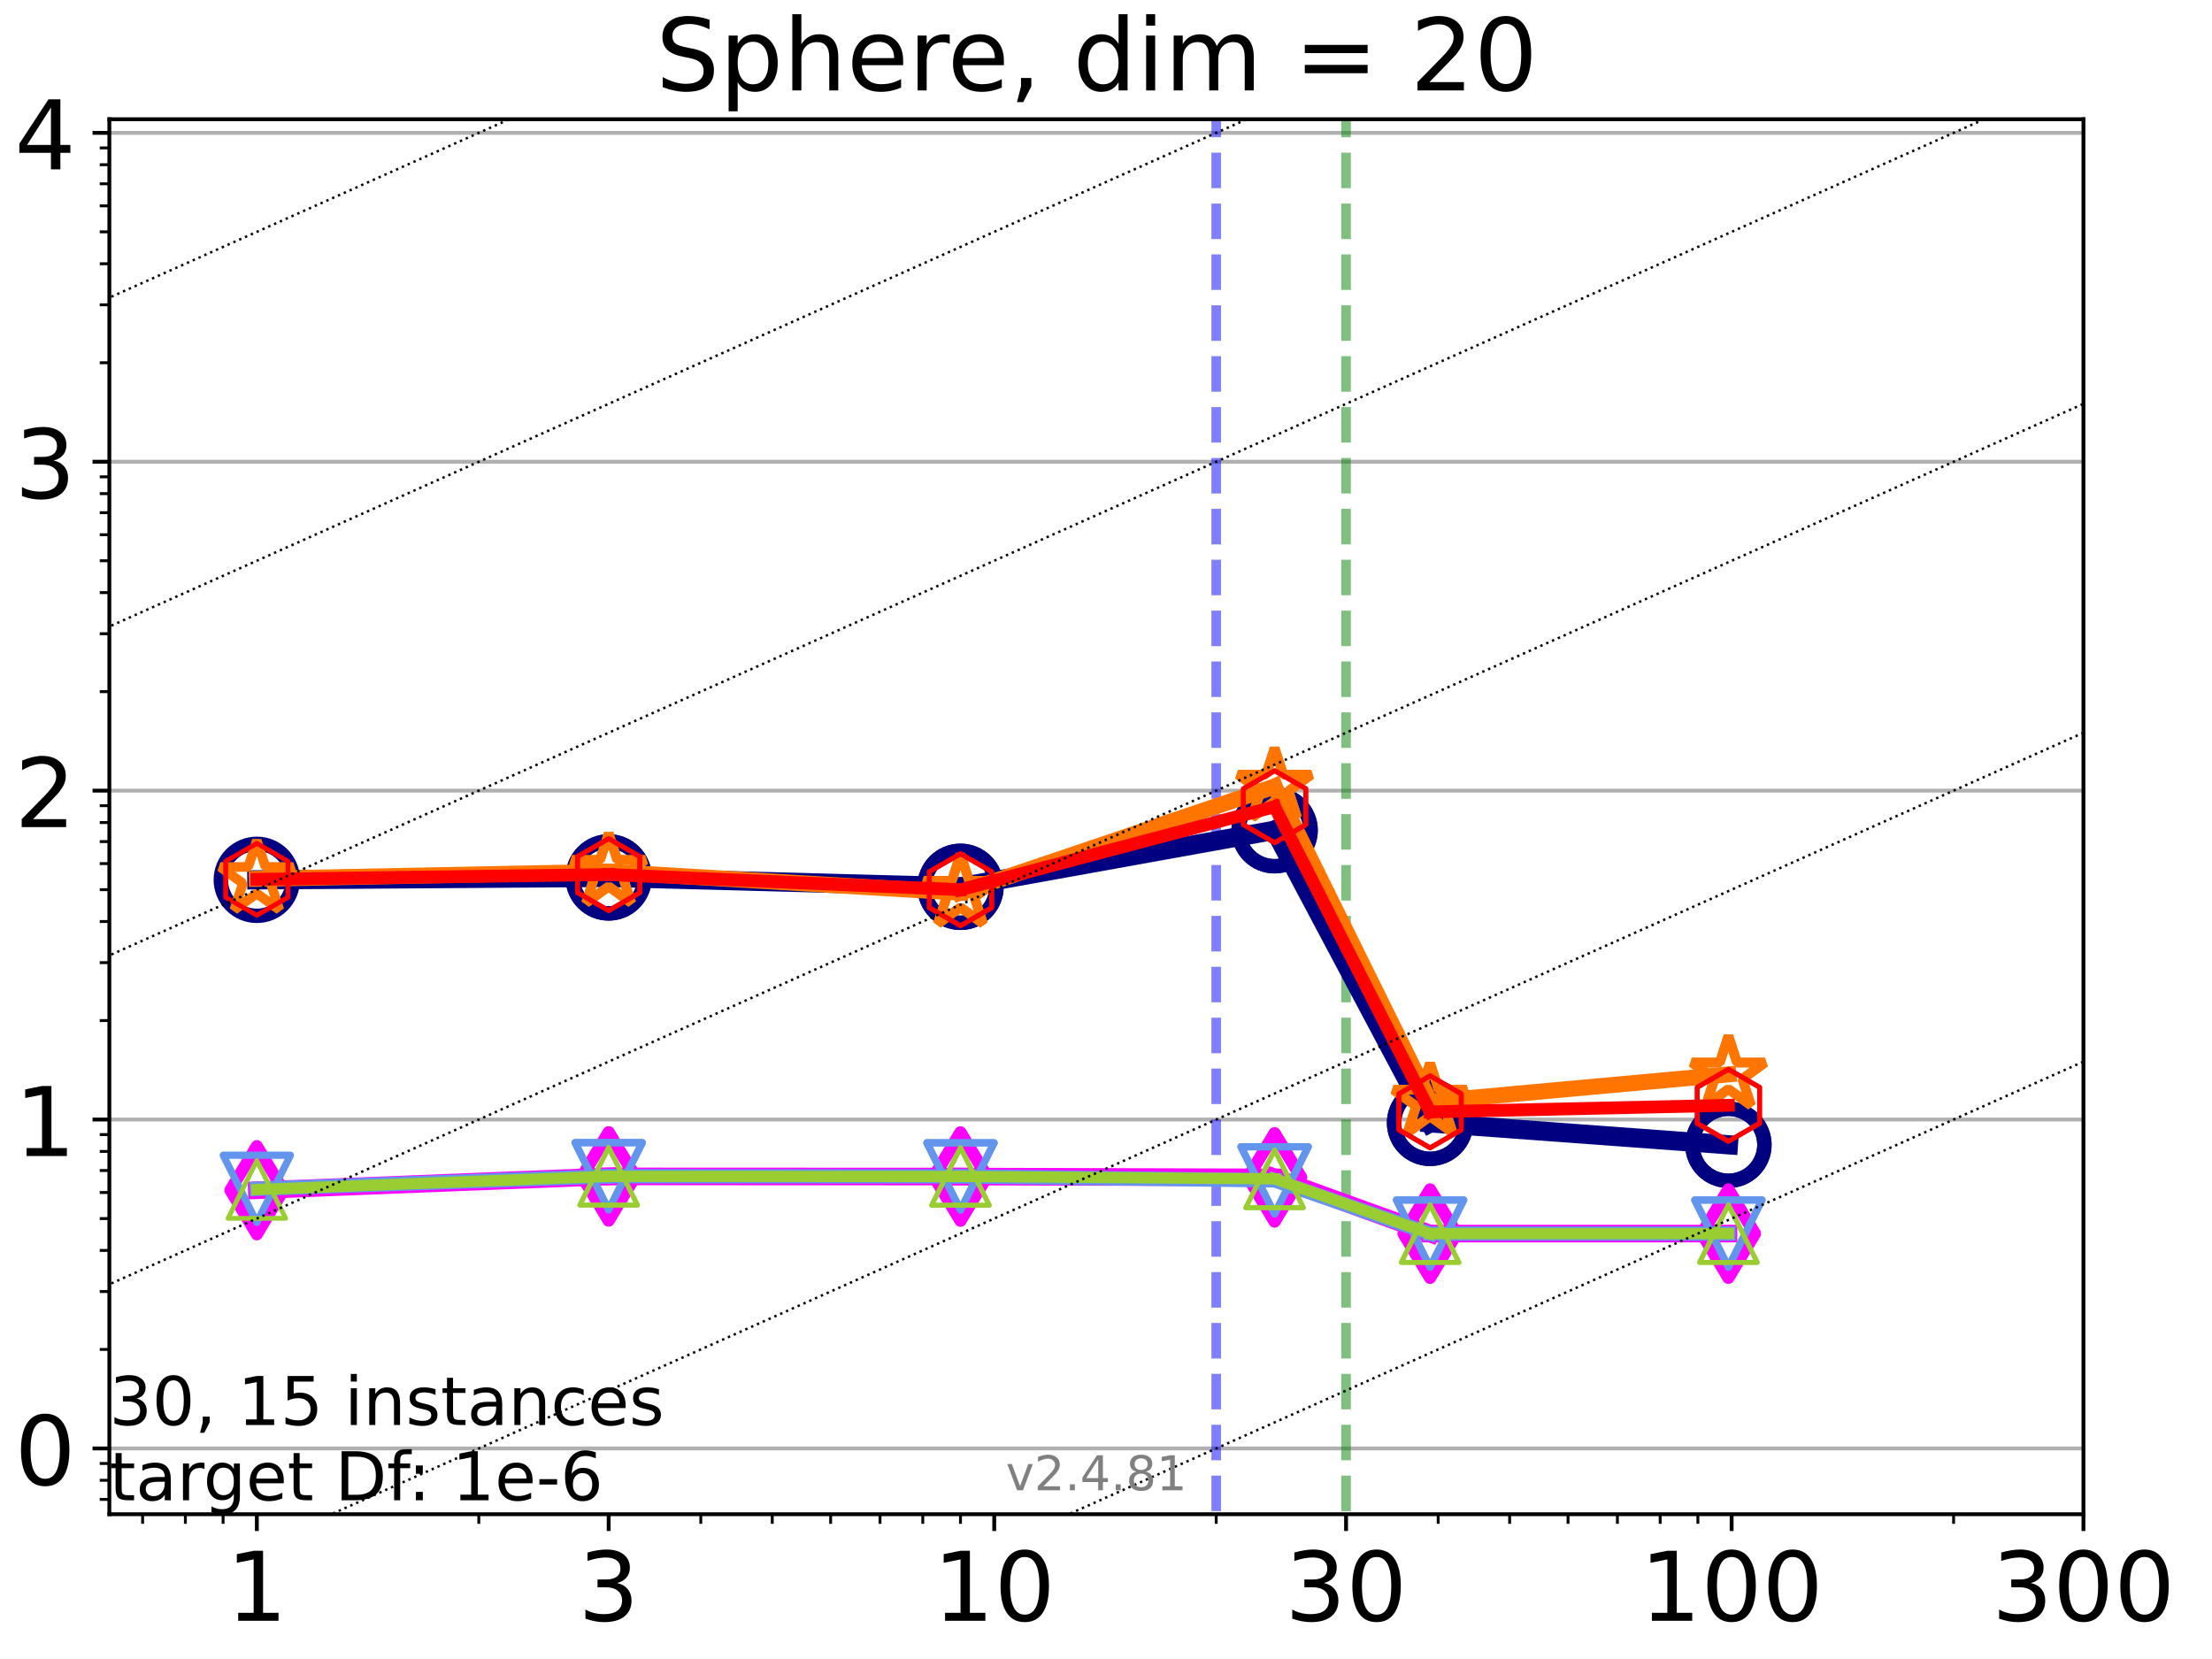 <?xml version="1.0" encoding="utf-8" standalone="no"?>
<!DOCTYPE svg PUBLIC "-//W3C//DTD SVG 1.1//EN"
  "http://www.w3.org/Graphics/SVG/1.1/DTD/svg11.dtd">
<!-- Created with matplotlib (https://matplotlib.org/) -->
<svg height="345.6pt" version="1.1" viewBox="0 0 460.8 345.6" width="460.8pt" xmlns="http://www.w3.org/2000/svg" xmlns:xlink="http://www.w3.org/1999/xlink">
 <defs>
  <style type="text/css">*{stroke-linecap:butt;stroke-linejoin:round;}</style>
 </defs>
 <g id="figure_1">
  <g id="patch_1">
   <path d="M 0 345.6 
L 460.8 345.6 
L 460.8 0 
L 0 0 
z
" style="fill:#ffffff;"/>
  </g>
  <g id="axes_1">
   <g id="patch_2">
    <path d="M 22.78 315.44 
L 434.022 315.44 
L 434.022 24.84 
L 22.78 24.84 
z
" style="fill:#ffffff;"/>
   </g>
   <g id="matplotlib.axis_1">
    <g id="xtick_1">
     <g id="line2d_1">
      <defs>
       <path d="M 0 0 
L 0 3.5 
" id="ma6d5dcdcf6" style="stroke:#000000;stroke-width:0.8;"/>
      </defs>
      <g>
       <use style="stroke:#000000;stroke-width:0.8;" x="53.503" xlink:href="#ma6d5dcdcf6" y="315.44"/>
      </g>
     </g>
     <g id="text_1">
      <!-- 1 -->
      <g transform="translate(47.14 337.637)scale(0.2 -0.2)">
       <defs>
        <path d="M 12.406 8.297 
L 28.516 8.297 
L 28.516 63.922 
L 10.984 60.406 
L 10.984 69.391 
L 28.422 72.906 
L 38.281 72.906 
L 38.281 8.297 
L 54.391 8.297 
L 54.391 0 
L 12.406 0 
z
" id="DejaVuSans-49"/>
       </defs>
       <use xlink:href="#DejaVuSans-49"/>
      </g>
     </g>
    </g>
    <g id="xtick_2">
     <g id="line2d_2">
      <g>
       <use style="stroke:#000000;stroke-width:0.8;" x="126.795" xlink:href="#ma6d5dcdcf6" y="315.44"/>
      </g>
     </g>
     <g id="text_2">
      <!-- 3 -->
      <g transform="translate(120.432 337.637)scale(0.2 -0.2)">
       <defs>
        <path d="M 40.578 39.312 
Q 47.656 37.797 51.625 33 
Q 55.609 28.219 55.609 21.188 
Q 55.609 10.406 48.188 4.484 
Q 40.766 -1.422 27.094 -1.422 
Q 22.516 -1.422 17.656 -0.516 
Q 12.797 0.391 7.625 2.203 
L 7.625 11.719 
Q 11.719 9.328 16.594 8.109 
Q 21.484 6.891 26.812 6.891 
Q 36.078 6.891 40.938 10.547 
Q 45.797 14.203 45.797 21.188 
Q 45.797 27.641 41.281 31.266 
Q 36.766 34.906 28.719 34.906 
L 20.219 34.906 
L 20.219 43.016 
L 29.109 43.016 
Q 36.375 43.016 40.234 45.922 
Q 44.094 48.828 44.094 54.297 
Q 44.094 59.906 40.109 62.906 
Q 36.141 65.922 28.719 65.922 
Q 24.656 65.922 20.016 65.031 
Q 15.375 64.156 9.812 62.312 
L 9.812 71.094 
Q 15.438 72.656 20.344 73.438 
Q 25.25 74.219 29.594 74.219 
Q 40.828 74.219 47.359 69.109 
Q 53.906 64.016 53.906 55.328 
Q 53.906 49.266 50.438 45.094 
Q 46.969 40.922 40.578 39.312 
z
" id="DejaVuSans-51"/>
       </defs>
       <use xlink:href="#DejaVuSans-51"/>
      </g>
     </g>
    </g>
    <g id="xtick_3">
     <g id="line2d_3">
      <g>
       <use style="stroke:#000000;stroke-width:0.8;" x="207.116" xlink:href="#ma6d5dcdcf6" y="315.44"/>
      </g>
     </g>
     <g id="text_3">
      <!-- 10 -->
      <g transform="translate(194.391 337.637)scale(0.2 -0.2)">
       <defs>
        <path d="M 31.781 66.406 
Q 24.172 66.406 20.328 58.906 
Q 16.5 51.422 16.5 36.375 
Q 16.5 21.391 20.328 13.891 
Q 24.172 6.391 31.781 6.391 
Q 39.453 6.391 43.281 13.891 
Q 47.125 21.391 47.125 36.375 
Q 47.125 51.422 43.281 58.906 
Q 39.453 66.406 31.781 66.406 
z
M 31.781 74.219 
Q 44.047 74.219 50.516 64.516 
Q 56.984 54.828 56.984 36.375 
Q 56.984 17.969 50.516 8.266 
Q 44.047 -1.422 31.781 -1.422 
Q 19.531 -1.422 13.062 8.266 
Q 6.594 17.969 6.594 36.375 
Q 6.594 54.828 13.062 64.516 
Q 19.531 74.219 31.781 74.219 
z
" id="DejaVuSans-48"/>
       </defs>
       <use xlink:href="#DejaVuSans-49"/>
       <use x="63.623" xlink:href="#DejaVuSans-48"/>
      </g>
     </g>
    </g>
    <g id="xtick_4">
     <g id="line2d_4">
      <g>
       <use style="stroke:#000000;stroke-width:0.8;" x="280.408" xlink:href="#ma6d5dcdcf6" y="315.44"/>
      </g>
     </g>
     <g id="text_4">
      <!-- 30 -->
      <g transform="translate(267.683 337.637)scale(0.2 -0.2)">
       <use xlink:href="#DejaVuSans-51"/>
       <use x="63.623" xlink:href="#DejaVuSans-48"/>
      </g>
     </g>
    </g>
    <g id="xtick_5">
     <g id="line2d_5">
      <g>
       <use style="stroke:#000000;stroke-width:0.8;" x="360.73" xlink:href="#ma6d5dcdcf6" y="315.44"/>
      </g>
     </g>
     <g id="text_5">
      <!-- 100 -->
      <g transform="translate(341.642 337.637)scale(0.2 -0.2)">
       <use xlink:href="#DejaVuSans-49"/>
       <use x="63.623" xlink:href="#DejaVuSans-48"/>
       <use x="127.246" xlink:href="#DejaVuSans-48"/>
      </g>
     </g>
    </g>
    <g id="xtick_6">
     <g id="line2d_6">
      <g>
       <use style="stroke:#000000;stroke-width:0.8;" x="434.022" xlink:href="#ma6d5dcdcf6" y="315.44"/>
      </g>
     </g>
     <g id="text_6">
      <!-- 300 -->
      <g transform="translate(414.935 337.637)scale(0.2 -0.2)">
       <use xlink:href="#DejaVuSans-51"/>
       <use x="63.623" xlink:href="#DejaVuSans-48"/>
       <use x="127.246" xlink:href="#DejaVuSans-48"/>
      </g>
     </g>
    </g>
    <g id="xtick_7">
     <g id="line2d_7">
      <defs>
       <path d="M 0 0 
L 0 2 
" id="md017be96ed" style="stroke:#000000;stroke-width:0.6;"/>
      </defs>
      <g>
       <use style="stroke:#000000;stroke-width:0.6;" x="29.708" xlink:href="#md017be96ed" y="315.44"/>
      </g>
     </g>
    </g>
    <g id="xtick_8">
     <g id="line2d_8">
      <g>
       <use style="stroke:#000000;stroke-width:0.6;" x="38.616" xlink:href="#md017be96ed" y="315.44"/>
      </g>
     </g>
    </g>
    <g id="xtick_9">
     <g id="line2d_9">
      <g>
       <use style="stroke:#000000;stroke-width:0.6;" x="46.474" xlink:href="#md017be96ed" y="315.44"/>
      </g>
     </g>
    </g>
    <g id="xtick_10">
     <g id="line2d_10">
      <g>
       <use style="stroke:#000000;stroke-width:0.6;" x="99.745" xlink:href="#md017be96ed" y="315.44"/>
      </g>
     </g>
    </g>
    <g id="xtick_11">
     <g id="line2d_11">
      <g>
       <use style="stroke:#000000;stroke-width:0.6;" x="145.987" xlink:href="#md017be96ed" y="315.44"/>
      </g>
     </g>
    </g>
    <g id="xtick_12">
     <g id="line2d_12">
      <g>
       <use style="stroke:#000000;stroke-width:0.6;" x="160.874" xlink:href="#md017be96ed" y="315.44"/>
      </g>
     </g>
    </g>
    <g id="xtick_13">
     <g id="line2d_13">
      <g>
       <use style="stroke:#000000;stroke-width:0.6;" x="173.037" xlink:href="#md017be96ed" y="315.44"/>
      </g>
     </g>
    </g>
    <g id="xtick_14">
     <g id="line2d_14">
      <g>
       <use style="stroke:#000000;stroke-width:0.6;" x="183.321" xlink:href="#md017be96ed" y="315.44"/>
      </g>
     </g>
    </g>
    <g id="xtick_15">
     <g id="line2d_15">
      <g>
       <use style="stroke:#000000;stroke-width:0.6;" x="192.23" xlink:href="#md017be96ed" y="315.44"/>
      </g>
     </g>
    </g>
    <g id="xtick_16">
     <g id="line2d_16">
      <g>
       <use style="stroke:#000000;stroke-width:0.6;" x="200.087" xlink:href="#md017be96ed" y="315.44"/>
      </g>
     </g>
    </g>
    <g id="xtick_17">
     <g id="line2d_17">
      <g>
       <use style="stroke:#000000;stroke-width:0.6;" x="253.358" xlink:href="#md017be96ed" y="315.44"/>
      </g>
     </g>
    </g>
    <g id="xtick_18">
     <g id="line2d_18">
      <g>
       <use style="stroke:#000000;stroke-width:0.6;" x="299.601" xlink:href="#md017be96ed" y="315.44"/>
      </g>
     </g>
    </g>
    <g id="xtick_19">
     <g id="line2d_19">
      <g>
       <use style="stroke:#000000;stroke-width:0.6;" x="314.487" xlink:href="#md017be96ed" y="315.44"/>
      </g>
     </g>
    </g>
    <g id="xtick_20">
     <g id="line2d_20">
      <g>
       <use style="stroke:#000000;stroke-width:0.6;" x="326.651" xlink:href="#md017be96ed" y="315.44"/>
      </g>
     </g>
    </g>
    <g id="xtick_21">
     <g id="line2d_21">
      <g>
       <use style="stroke:#000000;stroke-width:0.6;" x="336.935" xlink:href="#md017be96ed" y="315.44"/>
      </g>
     </g>
    </g>
    <g id="xtick_22">
     <g id="line2d_22">
      <g>
       <use style="stroke:#000000;stroke-width:0.6;" x="345.843" xlink:href="#md017be96ed" y="315.44"/>
      </g>
     </g>
    </g>
    <g id="xtick_23">
     <g id="line2d_23">
      <g>
       <use style="stroke:#000000;stroke-width:0.6;" x="353.701" xlink:href="#md017be96ed" y="315.44"/>
      </g>
     </g>
    </g>
    <g id="xtick_24">
     <g id="line2d_24">
      <g>
       <use style="stroke:#000000;stroke-width:0.6;" x="406.972" xlink:href="#md017be96ed" y="315.44"/>
      </g>
     </g>
    </g>
   </g>
   <g id="matplotlib.axis_2">
    <g id="ytick_1">
     <g id="line2d_25">
      <path clip-path="url(#pb816fc0ed2)" d="M 22.78 301.737 
L 434.022 301.737 
" style="fill:none;stroke:#b0b0b0;stroke-linecap:square;stroke-width:0.8;"/>
     </g>
     <g id="line2d_26">
      <defs>
       <path d="M 0 0 
L -3.5 0 
" id="m044fbb7157" style="stroke:#000000;stroke-width:0.8;"/>
      </defs>
      <g>
       <use style="stroke:#000000;stroke-width:0.8;" x="22.78" xlink:href="#m044fbb7157" y="301.737"/>
      </g>
     </g>
     <g id="text_7">
      <!-- 0 -->
      <g transform="translate(3.055 309.335)scale(0.2 -0.2)">
       <use xlink:href="#DejaVuSans-48"/>
      </g>
     </g>
    </g>
    <g id="ytick_2">
     <g id="line2d_27">
      <path clip-path="url(#pb816fc0ed2)" d="M 22.78 233.222 
L 434.022 233.222 
" style="fill:none;stroke:#b0b0b0;stroke-linecap:square;stroke-width:0.8;"/>
     </g>
     <g id="line2d_28">
      <g>
       <use style="stroke:#000000;stroke-width:0.8;" x="22.78" xlink:href="#m044fbb7157" y="233.222"/>
      </g>
     </g>
     <g id="text_8">
      <!-- 1 -->
      <g transform="translate(3.055 240.82)scale(0.2 -0.2)">
       <use xlink:href="#DejaVuSans-49"/>
      </g>
     </g>
    </g>
    <g id="ytick_3">
     <g id="line2d_29">
      <path clip-path="url(#pb816fc0ed2)" d="M 22.78 164.706 
L 434.022 164.706 
" style="fill:none;stroke:#b0b0b0;stroke-linecap:square;stroke-width:0.8;"/>
     </g>
     <g id="line2d_30">
      <g>
       <use style="stroke:#000000;stroke-width:0.8;" x="22.78" xlink:href="#m044fbb7157" y="164.706"/>
      </g>
     </g>
     <g id="text_9">
      <!-- 2 -->
      <g transform="translate(3.055 172.305)scale(0.2 -0.2)">
       <defs>
        <path d="M 19.188 8.297 
L 53.609 8.297 
L 53.609 0 
L 7.328 0 
L 7.328 8.297 
Q 12.938 14.109 22.625 23.891 
Q 32.328 33.688 34.812 36.531 
Q 39.547 41.844 41.422 45.531 
Q 43.312 49.219 43.312 52.781 
Q 43.312 58.594 39.234 62.25 
Q 35.156 65.922 28.609 65.922 
Q 23.969 65.922 18.812 64.312 
Q 13.672 62.703 7.812 59.422 
L 7.812 69.391 
Q 13.766 71.781 18.938 73 
Q 24.125 74.219 28.422 74.219 
Q 39.75 74.219 46.484 68.547 
Q 53.219 62.891 53.219 53.422 
Q 53.219 48.922 51.531 44.891 
Q 49.859 40.875 45.406 35.406 
Q 44.188 33.984 37.641 27.219 
Q 31.109 20.453 19.188 8.297 
z
" id="DejaVuSans-50"/>
       </defs>
       <use xlink:href="#DejaVuSans-50"/>
      </g>
     </g>
    </g>
    <g id="ytick_4">
     <g id="line2d_31">
      <path clip-path="url(#pb816fc0ed2)" d="M 22.78 96.191 
L 434.022 96.191 
" style="fill:none;stroke:#b0b0b0;stroke-linecap:square;stroke-width:0.8;"/>
     </g>
     <g id="line2d_32">
      <g>
       <use style="stroke:#000000;stroke-width:0.8;" x="22.78" xlink:href="#m044fbb7157" y="96.191"/>
      </g>
     </g>
     <g id="text_10">
      <!-- 3 -->
      <g transform="translate(3.055 103.79)scale(0.2 -0.2)">
       <use xlink:href="#DejaVuSans-51"/>
      </g>
     </g>
    </g>
    <g id="ytick_5">
     <g id="line2d_33">
      <path clip-path="url(#pb816fc0ed2)" d="M 22.78 27.676 
L 434.022 27.676 
" style="fill:none;stroke:#b0b0b0;stroke-linecap:square;stroke-width:0.8;"/>
     </g>
     <g id="line2d_34">
      <g>
       <use style="stroke:#000000;stroke-width:0.8;" x="22.78" xlink:href="#m044fbb7157" y="27.676"/>
      </g>
     </g>
     <g id="text_11">
      <!-- 4 -->
      <g transform="translate(3.055 35.274)scale(0.2 -0.2)">
       <defs>
        <path d="M 37.797 64.312 
L 12.891 25.391 
L 37.797 25.391 
z
M 35.203 72.906 
L 47.609 72.906 
L 47.609 25.391 
L 58.016 25.391 
L 58.016 17.188 
L 47.609 17.188 
L 47.609 0 
L 37.797 0 
L 37.797 17.188 
L 4.891 17.188 
L 4.891 26.703 
z
" id="DejaVuSans-52"/>
       </defs>
       <use xlink:href="#DejaVuSans-52"/>
      </g>
     </g>
    </g>
    <g id="ytick_6">
     <g id="line2d_35">
      <defs>
       <path d="M 0 0 
L -2 0 
" id="me017781f99" style="stroke:#000000;stroke-width:0.6;"/>
      </defs>
      <g>
       <use style="stroke:#000000;stroke-width:0.6;" x="22.78" xlink:href="#me017781f99" y="312.35"/>
      </g>
     </g>
    </g>
    <g id="ytick_7">
     <g id="line2d_36">
      <g>
       <use style="stroke:#000000;stroke-width:0.6;" x="22.78" xlink:href="#me017781f99" y="308.377"/>
      </g>
     </g>
    </g>
    <g id="ytick_8">
     <g id="line2d_37">
      <g>
       <use style="stroke:#000000;stroke-width:0.6;" x="22.78" xlink:href="#me017781f99" y="304.872"/>
      </g>
     </g>
    </g>
    <g id="ytick_9">
     <g id="line2d_38">
      <g>
       <use style="stroke:#000000;stroke-width:0.6;" x="22.78" xlink:href="#me017781f99" y="281.112"/>
      </g>
     </g>
    </g>
    <g id="ytick_10">
     <g id="line2d_39">
      <g>
       <use style="stroke:#000000;stroke-width:0.6;" x="22.78" xlink:href="#me017781f99" y="269.047"/>
      </g>
     </g>
    </g>
    <g id="ytick_11">
     <g id="line2d_40">
      <g>
       <use style="stroke:#000000;stroke-width:0.6;" x="22.78" xlink:href="#me017781f99" y="260.487"/>
      </g>
     </g>
    </g>
    <g id="ytick_12">
     <g id="line2d_41">
      <g>
       <use style="stroke:#000000;stroke-width:0.6;" x="22.78" xlink:href="#me017781f99" y="253.847"/>
      </g>
     </g>
    </g>
    <g id="ytick_13">
     <g id="line2d_42">
      <g>
       <use style="stroke:#000000;stroke-width:0.6;" x="22.78" xlink:href="#me017781f99" y="248.422"/>
      </g>
     </g>
    </g>
    <g id="ytick_14">
     <g id="line2d_43">
      <g>
       <use style="stroke:#000000;stroke-width:0.6;" x="22.78" xlink:href="#me017781f99" y="243.835"/>
      </g>
     </g>
    </g>
    <g id="ytick_15">
     <g id="line2d_44">
      <g>
       <use style="stroke:#000000;stroke-width:0.6;" x="22.78" xlink:href="#me017781f99" y="239.862"/>
      </g>
     </g>
    </g>
    <g id="ytick_16">
     <g id="line2d_45">
      <g>
       <use style="stroke:#000000;stroke-width:0.6;" x="22.78" xlink:href="#me017781f99" y="236.357"/>
      </g>
     </g>
    </g>
    <g id="ytick_17">
     <g id="line2d_46">
      <g>
       <use style="stroke:#000000;stroke-width:0.6;" x="22.78" xlink:href="#me017781f99" y="212.597"/>
      </g>
     </g>
    </g>
    <g id="ytick_18">
     <g id="line2d_47">
      <g>
       <use style="stroke:#000000;stroke-width:0.6;" x="22.78" xlink:href="#me017781f99" y="200.532"/>
      </g>
     </g>
    </g>
    <g id="ytick_19">
     <g id="line2d_48">
      <g>
       <use style="stroke:#000000;stroke-width:0.6;" x="22.78" xlink:href="#me017781f99" y="191.971"/>
      </g>
     </g>
    </g>
    <g id="ytick_20">
     <g id="line2d_49">
      <g>
       <use style="stroke:#000000;stroke-width:0.6;" x="22.78" xlink:href="#me017781f99" y="185.332"/>
      </g>
     </g>
    </g>
    <g id="ytick_21">
     <g id="line2d_50">
      <g>
       <use style="stroke:#000000;stroke-width:0.6;" x="22.78" xlink:href="#me017781f99" y="179.907"/>
      </g>
     </g>
    </g>
    <g id="ytick_22">
     <g id="line2d_51">
      <g>
       <use style="stroke:#000000;stroke-width:0.6;" x="22.78" xlink:href="#me017781f99" y="175.32"/>
      </g>
     </g>
    </g>
    <g id="ytick_23">
     <g id="line2d_52">
      <g>
       <use style="stroke:#000000;stroke-width:0.6;" x="22.78" xlink:href="#me017781f99" y="171.346"/>
      </g>
     </g>
    </g>
    <g id="ytick_24">
     <g id="line2d_53">
      <g>
       <use style="stroke:#000000;stroke-width:0.6;" x="22.78" xlink:href="#me017781f99" y="167.842"/>
      </g>
     </g>
    </g>
    <g id="ytick_25">
     <g id="line2d_54">
      <g>
       <use style="stroke:#000000;stroke-width:0.6;" x="22.78" xlink:href="#me017781f99" y="144.081"/>
      </g>
     </g>
    </g>
    <g id="ytick_26">
     <g id="line2d_55">
      <g>
       <use style="stroke:#000000;stroke-width:0.6;" x="22.78" xlink:href="#me017781f99" y="132.016"/>
      </g>
     </g>
    </g>
    <g id="ytick_27">
     <g id="line2d_56">
      <g>
       <use style="stroke:#000000;stroke-width:0.6;" x="22.78" xlink:href="#me017781f99" y="123.456"/>
      </g>
     </g>
    </g>
    <g id="ytick_28">
     <g id="line2d_57">
      <g>
       <use style="stroke:#000000;stroke-width:0.6;" x="22.78" xlink:href="#me017781f99" y="116.816"/>
      </g>
     </g>
    </g>
    <g id="ytick_29">
     <g id="line2d_58">
      <g>
       <use style="stroke:#000000;stroke-width:0.6;" x="22.78" xlink:href="#me017781f99" y="111.391"/>
      </g>
     </g>
    </g>
    <g id="ytick_30">
     <g id="line2d_59">
      <g>
       <use style="stroke:#000000;stroke-width:0.6;" x="22.78" xlink:href="#me017781f99" y="106.804"/>
      </g>
     </g>
    </g>
    <g id="ytick_31">
     <g id="line2d_60">
      <g>
       <use style="stroke:#000000;stroke-width:0.6;" x="22.78" xlink:href="#me017781f99" y="102.831"/>
      </g>
     </g>
    </g>
    <g id="ytick_32">
     <g id="line2d_61">
      <g>
       <use style="stroke:#000000;stroke-width:0.6;" x="22.78" xlink:href="#me017781f99" y="99.326"/>
      </g>
     </g>
    </g>
    <g id="ytick_33">
     <g id="line2d_62">
      <g>
       <use style="stroke:#000000;stroke-width:0.6;" x="22.78" xlink:href="#me017781f99" y="75.566"/>
      </g>
     </g>
    </g>
    <g id="ytick_34">
     <g id="line2d_63">
      <g>
       <use style="stroke:#000000;stroke-width:0.6;" x="22.78" xlink:href="#me017781f99" y="63.501"/>
      </g>
     </g>
    </g>
    <g id="ytick_35">
     <g id="line2d_64">
      <g>
       <use style="stroke:#000000;stroke-width:0.6;" x="22.78" xlink:href="#me017781f99" y="54.941"/>
      </g>
     </g>
    </g>
    <g id="ytick_36">
     <g id="line2d_65">
      <g>
       <use style="stroke:#000000;stroke-width:0.6;" x="22.78" xlink:href="#me017781f99" y="48.301"/>
      </g>
     </g>
    </g>
    <g id="ytick_37">
     <g id="line2d_66">
      <g>
       <use style="stroke:#000000;stroke-width:0.6;" x="22.78" xlink:href="#me017781f99" y="42.876"/>
      </g>
     </g>
    </g>
    <g id="ytick_38">
     <g id="line2d_67">
      <g>
       <use style="stroke:#000000;stroke-width:0.6;" x="22.78" xlink:href="#me017781f99" y="38.289"/>
      </g>
     </g>
    </g>
    <g id="ytick_39">
     <g id="line2d_68">
      <g>
       <use style="stroke:#000000;stroke-width:0.6;" x="22.78" xlink:href="#me017781f99" y="34.316"/>
      </g>
     </g>
    </g>
    <g id="ytick_40">
     <g id="line2d_69">
      <g>
       <use style="stroke:#000000;stroke-width:0.6;" x="22.78" xlink:href="#me017781f99" y="30.811"/>
      </g>
     </g>
    </g>
   </g>
   <g id="LineCollection_1">
    <path clip-path="url(#pb816fc0ed2)" d="M 253.358 346.6 
L 253.358 24.84 
" style="fill:none;stroke:#0000ff;stroke-dasharray:7.4,3.2;stroke-dashoffset:0;stroke-opacity:0.5;stroke-width:2;"/>
   </g>
   <g id="LineCollection_2">
    <path clip-path="url(#pb816fc0ed2)" d="M 280.408 346.6 
L 280.408 24.84 
" style="fill:none;stroke:#008000;stroke-dasharray:7.4,3.2;stroke-dashoffset:0;stroke-opacity:0.5;stroke-width:2;"/>
   </g>
   <g id="line2d_70">
    <path clip-path="url(#pb816fc0ed2)" d="M 53.503 183.285 
L 126.795 182.782 
" style="fill:none;stroke:#000080;stroke-linecap:square;stroke-width:4;"/>
    <defs>
     <path d="M 0 7.5 
C 1.989 7.5 3.897 6.71 5.303 5.303 
C 6.71 3.897 7.5 1.989 7.5 0 
C 7.5 -1.989 6.71 -3.897 5.303 -5.303 
C 3.897 -6.71 1.989 -7.5 0 -7.5 
C -1.989 -7.5 -3.897 -6.71 -5.303 -5.303 
C -6.71 -3.897 -7.5 -1.989 -7.5 0 
C -7.5 1.989 -6.71 3.897 -5.303 5.303 
C -3.897 6.71 -1.989 7.5 0 7.5 
z
" id="m2e4739744a" style="stroke:#000080;stroke-width:3;"/>
    </defs>
    <g clip-path="url(#pb816fc0ed2)">
     <use style="fill-opacity:0;stroke:#000080;stroke-width:3;" x="53.503" xlink:href="#m2e4739744a" y="183.285"/>
     <use style="fill-opacity:0;stroke:#000080;stroke-width:3;" x="126.795" xlink:href="#m2e4739744a" y="182.782"/>
    </g>
   </g>
   <g id="line2d_71">
    <path clip-path="url(#pb816fc0ed2)" d="M 126.795 182.782 
L 200.087 184.738 
" style="fill:none;stroke:#000080;stroke-linecap:square;stroke-width:4;"/>
    <g clip-path="url(#pb816fc0ed2)">
     <use style="fill-opacity:0;stroke:#000080;stroke-width:3;" x="126.795" xlink:href="#m2e4739744a" y="182.782"/>
     <use style="fill-opacity:0;stroke:#000080;stroke-width:3;" x="200.087" xlink:href="#m2e4739744a" y="184.738"/>
    </g>
   </g>
   <g id="line2d_72">
    <path clip-path="url(#pb816fc0ed2)" d="M 200.087 184.738 
L 265.522 172.952 
" style="fill:none;stroke:#000080;stroke-linecap:square;stroke-width:4;"/>
    <g clip-path="url(#pb816fc0ed2)">
     <use style="fill-opacity:0;stroke:#000080;stroke-width:3;" x="200.087" xlink:href="#m2e4739744a" y="184.738"/>
     <use style="fill-opacity:0;stroke:#000080;stroke-width:3;" x="265.522" xlink:href="#m2e4739744a" y="172.952"/>
    </g>
   </g>
   <g id="line2d_73">
    <path clip-path="url(#pb816fc0ed2)" d="M 265.522 172.952 
L 297.912 233.914 
" style="fill:none;stroke:#000080;stroke-linecap:square;stroke-width:4;"/>
    <g clip-path="url(#pb816fc0ed2)">
     <use style="fill-opacity:0;stroke:#000080;stroke-width:3;" x="265.522" xlink:href="#m2e4739744a" y="172.952"/>
     <use style="fill-opacity:0;stroke:#000080;stroke-width:3;" x="297.912" xlink:href="#m2e4739744a" y="233.914"/>
    </g>
   </g>
   <g id="line2d_74">
    <path clip-path="url(#pb816fc0ed2)" d="M 297.912 233.914 
L 360.059 238.481 
" style="fill:none;stroke:#000080;stroke-linecap:square;stroke-width:4;"/>
    <g clip-path="url(#pb816fc0ed2)">
     <use style="fill-opacity:0;stroke:#000080;stroke-width:3;" x="297.912" xlink:href="#m2e4739744a" y="233.914"/>
     <use style="fill-opacity:0;stroke:#000080;stroke-width:3;" x="360.059" xlink:href="#m2e4739744a" y="238.481"/>
    </g>
   </g>
   <g id="line2d_75">
    <path clip-path="url(#pb816fc0ed2)" d="M 360.059 238.481 
" style="fill:none;stroke:#000080;stroke-linecap:square;stroke-width:4;"/>
    <g clip-path="url(#pb816fc0ed2)">
     <use style="fill-opacity:0;stroke:#000080;stroke-width:3;" x="360.059" xlink:href="#m2e4739744a" y="238.481"/>
    </g>
   </g>
   <g id="line2d_76"/>
   <g id="line2d_77">
    <path clip-path="url(#pb816fc0ed2)" d="M 53.503 247.946 
L 126.795 245.064 
" style="fill:none;stroke:#ff00ff;stroke-linecap:square;stroke-width:3.667;"/>
    <defs>
     <path d="M -0 9.192 
L 5.515 0 
L 0 -9.192 
L -5.515 -0 
z
" id="m3c07960b61" style="stroke:#ff00ff;stroke-linejoin:miter;stroke-width:2.5;"/>
    </defs>
    <g clip-path="url(#pb816fc0ed2)">
     <use style="fill-opacity:0;stroke:#ff00ff;stroke-linejoin:miter;stroke-width:2.5;" x="53.503" xlink:href="#m3c07960b61" y="247.946"/>
     <use style="fill-opacity:0;stroke:#ff00ff;stroke-linejoin:miter;stroke-width:2.5;" x="126.795" xlink:href="#m3c07960b61" y="245.064"/>
    </g>
   </g>
   <g id="line2d_78">
    <path clip-path="url(#pb816fc0ed2)" d="M 126.795 245.064 
L 200.087 245.094 
" style="fill:none;stroke:#ff00ff;stroke-linecap:square;stroke-width:3.667;"/>
    <g clip-path="url(#pb816fc0ed2)">
     <use style="fill-opacity:0;stroke:#ff00ff;stroke-linejoin:miter;stroke-width:2.5;" x="126.795" xlink:href="#m3c07960b61" y="245.064"/>
     <use style="fill-opacity:0;stroke:#ff00ff;stroke-linejoin:miter;stroke-width:2.5;" x="200.087" xlink:href="#m3c07960b61" y="245.094"/>
    </g>
   </g>
   <g id="line2d_79">
    <path clip-path="url(#pb816fc0ed2)" d="M 200.087 245.094 
L 265.522 245.272 
" style="fill:none;stroke:#ff00ff;stroke-linecap:square;stroke-width:3.667;"/>
    <g clip-path="url(#pb816fc0ed2)">
     <use style="fill-opacity:0;stroke:#ff00ff;stroke-linejoin:miter;stroke-width:2.5;" x="200.087" xlink:href="#m3c07960b61" y="245.094"/>
     <use style="fill-opacity:0;stroke:#ff00ff;stroke-linejoin:miter;stroke-width:2.5;" x="265.522" xlink:href="#m3c07960b61" y="245.272"/>
    </g>
   </g>
   <g id="line2d_80">
    <path clip-path="url(#pb816fc0ed2)" d="M 265.522 245.272 
L 297.912 256.982 
" style="fill:none;stroke:#ff00ff;stroke-linecap:square;stroke-width:3.667;"/>
    <g clip-path="url(#pb816fc0ed2)">
     <use style="fill-opacity:0;stroke:#ff00ff;stroke-linejoin:miter;stroke-width:2.5;" x="265.522" xlink:href="#m3c07960b61" y="245.272"/>
     <use style="fill-opacity:0;stroke:#ff00ff;stroke-linejoin:miter;stroke-width:2.5;" x="297.912" xlink:href="#m3c07960b61" y="256.982"/>
    </g>
   </g>
   <g id="line2d_81">
    <path clip-path="url(#pb816fc0ed2)" d="M 297.912 256.982 
L 360.059 256.982 
" style="fill:none;stroke:#ff00ff;stroke-linecap:square;stroke-width:3.667;"/>
    <g clip-path="url(#pb816fc0ed2)">
     <use style="fill-opacity:0;stroke:#ff00ff;stroke-linejoin:miter;stroke-width:2.5;" x="297.912" xlink:href="#m3c07960b61" y="256.982"/>
     <use style="fill-opacity:0;stroke:#ff00ff;stroke-linejoin:miter;stroke-width:2.5;" x="360.059" xlink:href="#m3c07960b61" y="256.982"/>
    </g>
   </g>
   <g id="line2d_82">
    <path clip-path="url(#pb816fc0ed2)" d="M 360.059 256.982 
" style="fill:none;stroke:#ff00ff;stroke-linecap:square;stroke-width:3.667;"/>
    <g clip-path="url(#pb816fc0ed2)">
     <use style="fill-opacity:0;stroke:#ff00ff;stroke-linejoin:miter;stroke-width:2.5;" x="360.059" xlink:href="#m3c07960b61" y="256.982"/>
    </g>
   </g>
   <g id="line2d_83"/>
   <g id="line2d_84">
    <path clip-path="url(#pb816fc0ed2)" d="M 53.503 183.071 
L 126.795 181.614 
" style="fill:none;stroke:#ff7500;stroke-linecap:square;stroke-width:3.333;"/>
    <defs>
     <path d="M 0 -8 
L -1.796 -2.472 
L -7.608 -2.472 
L -2.906 0.944 
L -4.702 6.472 
L -0 3.056 
L 4.702 6.472 
L 2.906 0.944 
L 7.608 -2.472 
L 1.796 -2.472 
z
" id="m364e2e6151" style="stroke:#ff7500;stroke-linejoin:bevel;stroke-width:2;"/>
    </defs>
    <g clip-path="url(#pb816fc0ed2)">
     <use style="fill-opacity:0;stroke:#ff7500;stroke-linejoin:bevel;stroke-width:2;" x="53.503" xlink:href="#m364e2e6151" y="183.071"/>
     <use style="fill-opacity:0;stroke:#ff7500;stroke-linejoin:bevel;stroke-width:2;" x="126.795" xlink:href="#m364e2e6151" y="181.614"/>
    </g>
   </g>
   <g id="line2d_85">
    <path clip-path="url(#pb816fc0ed2)" d="M 126.795 181.614 
L 200.087 185.961 
" style="fill:none;stroke:#ff7500;stroke-linecap:square;stroke-width:3.333;"/>
    <g clip-path="url(#pb816fc0ed2)">
     <use style="fill-opacity:0;stroke:#ff7500;stroke-linejoin:bevel;stroke-width:2;" x="126.795" xlink:href="#m364e2e6151" y="181.614"/>
     <use style="fill-opacity:0;stroke:#ff7500;stroke-linejoin:bevel;stroke-width:2;" x="200.087" xlink:href="#m364e2e6151" y="185.961"/>
    </g>
   </g>
   <g id="line2d_86">
    <path clip-path="url(#pb816fc0ed2)" d="M 200.087 185.961 
L 265.522 163.845 
" style="fill:none;stroke:#ff7500;stroke-linecap:square;stroke-width:3.333;"/>
    <g clip-path="url(#pb816fc0ed2)">
     <use style="fill-opacity:0;stroke:#ff7500;stroke-linejoin:bevel;stroke-width:2;" x="200.087" xlink:href="#m364e2e6151" y="185.961"/>
     <use style="fill-opacity:0;stroke:#ff7500;stroke-linejoin:bevel;stroke-width:2;" x="265.522" xlink:href="#m364e2e6151" y="163.845"/>
    </g>
   </g>
   <g id="line2d_87">
    <path clip-path="url(#pb816fc0ed2)" d="M 265.522 163.845 
L 297.912 229.489 
" style="fill:none;stroke:#ff7500;stroke-linecap:square;stroke-width:3.333;"/>
    <g clip-path="url(#pb816fc0ed2)">
     <use style="fill-opacity:0;stroke:#ff7500;stroke-linejoin:bevel;stroke-width:2;" x="265.522" xlink:href="#m364e2e6151" y="163.845"/>
     <use style="fill-opacity:0;stroke:#ff7500;stroke-linejoin:bevel;stroke-width:2;" x="297.912" xlink:href="#m364e2e6151" y="229.489"/>
    </g>
   </g>
   <g id="line2d_88">
    <path clip-path="url(#pb816fc0ed2)" d="M 297.912 229.489 
L 360.059 223.818 
" style="fill:none;stroke:#ff7500;stroke-linecap:square;stroke-width:3.333;"/>
    <g clip-path="url(#pb816fc0ed2)">
     <use style="fill-opacity:0;stroke:#ff7500;stroke-linejoin:bevel;stroke-width:2;" x="297.912" xlink:href="#m364e2e6151" y="229.489"/>
     <use style="fill-opacity:0;stroke:#ff7500;stroke-linejoin:bevel;stroke-width:2;" x="360.059" xlink:href="#m364e2e6151" y="223.818"/>
    </g>
   </g>
   <g id="line2d_89">
    <path clip-path="url(#pb816fc0ed2)" d="M 360.059 223.818 
" style="fill:none;stroke:#ff7500;stroke-linecap:square;stroke-width:3.333;"/>
    <g clip-path="url(#pb816fc0ed2)">
     <use style="fill-opacity:0;stroke:#ff7500;stroke-linejoin:bevel;stroke-width:2;" x="360.059" xlink:href="#m364e2e6151" y="223.818"/>
    </g>
   </g>
   <g id="line2d_90"/>
   <g id="line2d_91">
    <path clip-path="url(#pb816fc0ed2)" d="M 53.503 247.655 
L 126.795 245.035 
" style="fill:none;stroke:#6495ed;stroke-linecap:square;stroke-width:3;"/>
    <defs>
     <path d="M -0 7 
L 7 -7 
L -7 -7 
z
" id="m7bbc203a67" style="stroke:#6495ed;stroke-linejoin:miter;stroke-width:1.5;"/>
    </defs>
    <g clip-path="url(#pb816fc0ed2)">
     <use style="fill-opacity:0;stroke:#6495ed;stroke-linejoin:miter;stroke-width:1.5;" x="53.503" xlink:href="#m7bbc203a67" y="247.655"/>
     <use style="fill-opacity:0;stroke:#6495ed;stroke-linejoin:miter;stroke-width:1.5;" x="126.795" xlink:href="#m7bbc203a67" y="245.035"/>
    </g>
   </g>
   <g id="line2d_92">
    <path clip-path="url(#pb816fc0ed2)" d="M 126.795 245.035 
L 200.087 245.064 
" style="fill:none;stroke:#6495ed;stroke-linecap:square;stroke-width:3;"/>
    <g clip-path="url(#pb816fc0ed2)">
     <use style="fill-opacity:0;stroke:#6495ed;stroke-linejoin:miter;stroke-width:1.5;" x="126.795" xlink:href="#m7bbc203a67" y="245.035"/>
     <use style="fill-opacity:0;stroke:#6495ed;stroke-linejoin:miter;stroke-width:1.5;" x="200.087" xlink:href="#m7bbc203a67" y="245.064"/>
    </g>
   </g>
   <g id="line2d_93">
    <path clip-path="url(#pb816fc0ed2)" d="M 200.087 245.064 
L 265.522 245.888 
" style="fill:none;stroke:#6495ed;stroke-linecap:square;stroke-width:3;"/>
    <g clip-path="url(#pb816fc0ed2)">
     <use style="fill-opacity:0;stroke:#6495ed;stroke-linejoin:miter;stroke-width:1.5;" x="200.087" xlink:href="#m7bbc203a67" y="245.064"/>
     <use style="fill-opacity:0;stroke:#6495ed;stroke-linejoin:miter;stroke-width:1.5;" x="265.522" xlink:href="#m7bbc203a67" y="245.888"/>
    </g>
   </g>
   <g id="line2d_94">
    <path clip-path="url(#pb816fc0ed2)" d="M 265.522 245.888 
L 297.912 256.982 
" style="fill:none;stroke:#6495ed;stroke-linecap:square;stroke-width:3;"/>
    <g clip-path="url(#pb816fc0ed2)">
     <use style="fill-opacity:0;stroke:#6495ed;stroke-linejoin:miter;stroke-width:1.5;" x="265.522" xlink:href="#m7bbc203a67" y="245.888"/>
     <use style="fill-opacity:0;stroke:#6495ed;stroke-linejoin:miter;stroke-width:1.5;" x="297.912" xlink:href="#m7bbc203a67" y="256.982"/>
    </g>
   </g>
   <g id="line2d_95">
    <path clip-path="url(#pb816fc0ed2)" d="M 297.912 256.982 
L 360.059 256.982 
" style="fill:none;stroke:#6495ed;stroke-linecap:square;stroke-width:3;"/>
    <g clip-path="url(#pb816fc0ed2)">
     <use style="fill-opacity:0;stroke:#6495ed;stroke-linejoin:miter;stroke-width:1.5;" x="297.912" xlink:href="#m7bbc203a67" y="256.982"/>
     <use style="fill-opacity:0;stroke:#6495ed;stroke-linejoin:miter;stroke-width:1.5;" x="360.059" xlink:href="#m7bbc203a67" y="256.982"/>
    </g>
   </g>
   <g id="line2d_96">
    <path clip-path="url(#pb816fc0ed2)" d="M 360.059 256.982 
" style="fill:none;stroke:#6495ed;stroke-linecap:square;stroke-width:3;"/>
    <g clip-path="url(#pb816fc0ed2)">
     <use style="fill-opacity:0;stroke:#6495ed;stroke-linejoin:miter;stroke-width:1.5;" x="360.059" xlink:href="#m7bbc203a67" y="256.982"/>
    </g>
   </g>
   <g id="line2d_97"/>
   <g id="line2d_98">
    <path clip-path="url(#pb816fc0ed2)" d="M 53.503 183.178 
L 126.795 182.192 
" style="fill:none;stroke:#ff0000;stroke-linecap:square;stroke-width:2.667;"/>
    <defs>
     <path d="M 0 -7.5 
L -6.495 -3.75 
L -6.495 3.75 
L -0 7.5 
L 6.495 3.75 
L 6.495 -3.75 
z
" id="m4f318b5b71" style="stroke:#ff0000;stroke-linejoin:miter;"/>
    </defs>
    <g clip-path="url(#pb816fc0ed2)">
     <use style="fill-opacity:0;stroke:#ff0000;stroke-linejoin:miter;" x="53.503" xlink:href="#m4f318b5b71" y="183.178"/>
     <use style="fill-opacity:0;stroke:#ff0000;stroke-linejoin:miter;" x="126.795" xlink:href="#m4f318b5b71" y="182.192"/>
    </g>
   </g>
   <g id="line2d_99">
    <path clip-path="url(#pb816fc0ed2)" d="M 126.795 182.192 
L 200.087 185.344 
" style="fill:none;stroke:#ff0000;stroke-linecap:square;stroke-width:2.667;"/>
    <g clip-path="url(#pb816fc0ed2)">
     <use style="fill-opacity:0;stroke:#ff0000;stroke-linejoin:miter;" x="126.795" xlink:href="#m4f318b5b71" y="182.192"/>
     <use style="fill-opacity:0;stroke:#ff0000;stroke-linejoin:miter;" x="200.087" xlink:href="#m4f318b5b71" y="185.344"/>
    </g>
   </g>
   <g id="line2d_100">
    <path clip-path="url(#pb816fc0ed2)" d="M 200.087 185.344 
L 265.522 168.052 
" style="fill:none;stroke:#ff0000;stroke-linecap:square;stroke-width:2.667;"/>
    <g clip-path="url(#pb816fc0ed2)">
     <use style="fill-opacity:0;stroke:#ff0000;stroke-linejoin:miter;" x="200.087" xlink:href="#m4f318b5b71" y="185.344"/>
     <use style="fill-opacity:0;stroke:#ff0000;stroke-linejoin:miter;" x="265.522" xlink:href="#m4f318b5b71" y="168.052"/>
    </g>
   </g>
   <g id="line2d_101">
    <path clip-path="url(#pb816fc0ed2)" d="M 265.522 168.052 
L 297.912 231.619 
" style="fill:none;stroke:#ff0000;stroke-linecap:square;stroke-width:2.667;"/>
    <g clip-path="url(#pb816fc0ed2)">
     <use style="fill-opacity:0;stroke:#ff0000;stroke-linejoin:miter;" x="265.522" xlink:href="#m4f318b5b71" y="168.052"/>
     <use style="fill-opacity:0;stroke:#ff0000;stroke-linejoin:miter;" x="297.912" xlink:href="#m4f318b5b71" y="231.619"/>
    </g>
   </g>
   <g id="line2d_102">
    <path clip-path="url(#pb816fc0ed2)" d="M 297.912 231.619 
L 360.059 230.255 
" style="fill:none;stroke:#ff0000;stroke-linecap:square;stroke-width:2.667;"/>
    <g clip-path="url(#pb816fc0ed2)">
     <use style="fill-opacity:0;stroke:#ff0000;stroke-linejoin:miter;" x="297.912" xlink:href="#m4f318b5b71" y="231.619"/>
     <use style="fill-opacity:0;stroke:#ff0000;stroke-linejoin:miter;" x="360.059" xlink:href="#m4f318b5b71" y="230.255"/>
    </g>
   </g>
   <g id="line2d_103">
    <path clip-path="url(#pb816fc0ed2)" d="M 360.059 230.255 
" style="fill:none;stroke:#ff0000;stroke-linecap:square;stroke-width:2.667;"/>
    <g clip-path="url(#pb816fc0ed2)">
     <use style="fill-opacity:0;stroke:#ff0000;stroke-linejoin:miter;" x="360.059" xlink:href="#m4f318b5b71" y="230.255"/>
    </g>
   </g>
   <g id="line2d_104"/>
   <g id="line2d_105">
    <path clip-path="url(#pb816fc0ed2)" d="M 53.503 247.8 
L 126.795 245.05 
" style="fill:none;stroke:#9acd32;stroke-linecap:square;stroke-width:2.333;"/>
    <defs>
     <path d="M 0 -6 
L -6 6 
L 6 6 
z
" id="mb9ed3cafb3" style="stroke:#9acd32;stroke-linejoin:miter;"/>
    </defs>
    <g clip-path="url(#pb816fc0ed2)">
     <use style="fill-opacity:0;stroke:#9acd32;stroke-linejoin:miter;" x="53.503" xlink:href="#mb9ed3cafb3" y="247.8"/>
     <use style="fill-opacity:0;stroke:#9acd32;stroke-linejoin:miter;" x="126.795" xlink:href="#mb9ed3cafb3" y="245.05"/>
    </g>
   </g>
   <g id="line2d_106">
    <path clip-path="url(#pb816fc0ed2)" d="M 126.795 245.05 
L 200.087 245.079 
" style="fill:none;stroke:#9acd32;stroke-linecap:square;stroke-width:2.333;"/>
    <g clip-path="url(#pb816fc0ed2)">
     <use style="fill-opacity:0;stroke:#9acd32;stroke-linejoin:miter;" x="126.795" xlink:href="#mb9ed3cafb3" y="245.05"/>
     <use style="fill-opacity:0;stroke:#9acd32;stroke-linejoin:miter;" x="200.087" xlink:href="#mb9ed3cafb3" y="245.079"/>
    </g>
   </g>
   <g id="line2d_107">
    <path clip-path="url(#pb816fc0ed2)" d="M 200.087 245.079 
L 265.522 245.578 
" style="fill:none;stroke:#9acd32;stroke-linecap:square;stroke-width:2.333;"/>
    <g clip-path="url(#pb816fc0ed2)">
     <use style="fill-opacity:0;stroke:#9acd32;stroke-linejoin:miter;" x="200.087" xlink:href="#mb9ed3cafb3" y="245.079"/>
     <use style="fill-opacity:0;stroke:#9acd32;stroke-linejoin:miter;" x="265.522" xlink:href="#mb9ed3cafb3" y="245.578"/>
    </g>
   </g>
   <g id="line2d_108">
    <path clip-path="url(#pb816fc0ed2)" d="M 265.522 245.578 
L 297.912 256.982 
" style="fill:none;stroke:#9acd32;stroke-linecap:square;stroke-width:2.333;"/>
    <g clip-path="url(#pb816fc0ed2)">
     <use style="fill-opacity:0;stroke:#9acd32;stroke-linejoin:miter;" x="265.522" xlink:href="#mb9ed3cafb3" y="245.578"/>
     <use style="fill-opacity:0;stroke:#9acd32;stroke-linejoin:miter;" x="297.912" xlink:href="#mb9ed3cafb3" y="256.982"/>
    </g>
   </g>
   <g id="line2d_109">
    <path clip-path="url(#pb816fc0ed2)" d="M 297.912 256.982 
L 360.059 256.982 
" style="fill:none;stroke:#9acd32;stroke-linecap:square;stroke-width:2.333;"/>
    <g clip-path="url(#pb816fc0ed2)">
     <use style="fill-opacity:0;stroke:#9acd32;stroke-linejoin:miter;" x="297.912" xlink:href="#mb9ed3cafb3" y="256.982"/>
     <use style="fill-opacity:0;stroke:#9acd32;stroke-linejoin:miter;" x="360.059" xlink:href="#mb9ed3cafb3" y="256.982"/>
    </g>
   </g>
   <g id="line2d_110">
    <path clip-path="url(#pb816fc0ed2)" d="M 360.059 256.982 
" style="fill:none;stroke:#9acd32;stroke-linecap:square;stroke-width:2.333;"/>
    <g clip-path="url(#pb816fc0ed2)">
     <use style="fill-opacity:0;stroke:#9acd32;stroke-linejoin:miter;" x="360.059" xlink:href="#mb9ed3cafb3" y="256.982"/>
    </g>
   </g>
   <g id="line2d_111"/>
   <g id="line2d_112">
    <path clip-path="url(#pb816fc0ed2)" d="M 152.774 346.6 
L 461.8 208.767 
" style="fill:none;stroke:#000000;stroke-dasharray:0.5,0.825;stroke-dashoffset:0;stroke-width:0.5;"/>
   </g>
   <g id="line2d_113">
    <path clip-path="url(#pb816fc0ed2)" d="M -0.84 346.6 
L 461.8 140.252 
" style="fill:none;stroke:#000000;stroke-dasharray:0.5,0.825;stroke-dashoffset:0;stroke-width:0.5;"/>
   </g>
   <g id="line2d_114">
    <path clip-path="url(#pb816fc0ed2)" d="M -1 278.156 
L 461.8 71.737 
" style="fill:none;stroke:#000000;stroke-dasharray:0.5,0.825;stroke-dashoffset:0;stroke-width:0.5;"/>
   </g>
   <g id="line2d_115">
    <path clip-path="url(#pb816fc0ed2)" d="M -1 209.641 
L 461.8 3.221 
" style="fill:none;stroke:#000000;stroke-dasharray:0.5,0.825;stroke-dashoffset:0;stroke-width:0.5;"/>
   </g>
   <g id="line2d_116">
    <path clip-path="url(#pb816fc0ed2)" d="M -1 141.126 
L 317.651 -1 
" style="fill:none;stroke:#000000;stroke-dasharray:0.5,0.825;stroke-dashoffset:0;stroke-width:0.5;"/>
   </g>
   <g id="line2d_117">
    <path clip-path="url(#pb816fc0ed2)" d="M -1 72.611 
L 164.038 -1 
" style="fill:none;stroke:#000000;stroke-dasharray:0.5,0.825;stroke-dashoffset:0;stroke-width:0.5;"/>
   </g>
   <g id="line2d_118">
    <path clip-path="url(#pb816fc0ed2)" d="M -1 4.095 
L 10.424 -1 
" style="fill:none;stroke:#000000;stroke-dasharray:0.5,0.825;stroke-dashoffset:0;stroke-width:0.5;"/>
   </g>
   <g id="line2d_119">
    <path clip-path="url(#pb816fc0ed2)" style="fill:none;stroke:#000000;stroke-dasharray:0.5,0.825;stroke-dashoffset:0;stroke-width:0.5;"/>
   </g>
   <g id="line2d_120">
    <path clip-path="url(#pb816fc0ed2)" style="fill:none;stroke:#000000;stroke-dasharray:0.5,0.825;stroke-dashoffset:0;stroke-width:0.5;"/>
   </g>
   <g id="patch_3">
    <path d="M 22.78 315.44 
L 22.78 24.84 
" style="fill:none;stroke:#000000;stroke-linecap:square;stroke-linejoin:miter;stroke-width:0.8;"/>
   </g>
   <g id="patch_4">
    <path d="M 434.022 315.44 
L 434.022 24.84 
" style="fill:none;stroke:#000000;stroke-linecap:square;stroke-linejoin:miter;stroke-width:0.8;"/>
   </g>
   <g id="patch_5">
    <path d="M 22.78 315.44 
L 434.022 315.44 
" style="fill:none;stroke:#000000;stroke-linecap:square;stroke-linejoin:miter;stroke-width:0.8;"/>
   </g>
   <g id="patch_6">
    <path d="M 22.78 24.84 
L 434.022 24.84 
" style="fill:none;stroke:#000000;stroke-linecap:square;stroke-linejoin:miter;stroke-width:0.8;"/>
   </g>
   <g id="text_12">
    <!-- 30, 15 instances -->
    <g transform="translate(22.78 296.851)scale(0.14 -0.14)">
     <defs>
      <path d="M 11.719 12.406 
L 22.016 12.406 
L 22.016 4 
L 14.016 -11.625 
L 7.719 -11.625 
L 11.719 4 
z
" id="DejaVuSans-44"/>
      <path id="DejaVuSans-32"/>
      <path d="M 10.797 72.906 
L 49.516 72.906 
L 49.516 64.594 
L 19.828 64.594 
L 19.828 46.734 
Q 21.969 47.469 24.109 47.828 
Q 26.266 48.188 28.422 48.188 
Q 40.625 48.188 47.75 41.5 
Q 54.891 34.812 54.891 23.391 
Q 54.891 11.625 47.562 5.094 
Q 40.234 -1.422 26.906 -1.422 
Q 22.312 -1.422 17.547 -0.641 
Q 12.797 0.141 7.719 1.703 
L 7.719 11.625 
Q 12.109 9.234 16.797 8.062 
Q 21.484 6.891 26.703 6.891 
Q 35.156 6.891 40.078 11.328 
Q 45.016 15.766 45.016 23.391 
Q 45.016 31 40.078 35.438 
Q 35.156 39.891 26.703 39.891 
Q 22.75 39.891 18.812 39.016 
Q 14.891 38.141 10.797 36.281 
z
" id="DejaVuSans-53"/>
      <path d="M 9.422 54.688 
L 18.406 54.688 
L 18.406 0 
L 9.422 0 
z
M 9.422 75.984 
L 18.406 75.984 
L 18.406 64.594 
L 9.422 64.594 
z
" id="DejaVuSans-105"/>
      <path d="M 54.891 33.016 
L 54.891 0 
L 45.906 0 
L 45.906 32.719 
Q 45.906 40.484 42.875 44.328 
Q 39.844 48.188 33.797 48.188 
Q 26.516 48.188 22.312 43.547 
Q 18.109 38.922 18.109 30.906 
L 18.109 0 
L 9.078 0 
L 9.078 54.688 
L 18.109 54.688 
L 18.109 46.188 
Q 21.344 51.125 25.703 53.562 
Q 30.078 56 35.797 56 
Q 45.219 56 50.047 50.172 
Q 54.891 44.344 54.891 33.016 
z
" id="DejaVuSans-110"/>
      <path d="M 44.281 53.078 
L 44.281 44.578 
Q 40.484 46.531 36.375 47.5 
Q 32.281 48.484 27.875 48.484 
Q 21.188 48.484 17.844 46.438 
Q 14.5 44.391 14.5 40.281 
Q 14.5 37.156 16.891 35.375 
Q 19.281 33.594 26.516 31.984 
L 29.594 31.297 
Q 39.156 29.25 43.188 25.516 
Q 47.219 21.781 47.219 15.094 
Q 47.219 7.469 41.188 3.016 
Q 35.156 -1.422 24.609 -1.422 
Q 20.219 -1.422 15.453 -0.562 
Q 10.688 0.297 5.422 2 
L 5.422 11.281 
Q 10.406 8.688 15.234 7.391 
Q 20.062 6.109 24.812 6.109 
Q 31.156 6.109 34.562 8.281 
Q 37.984 10.453 37.984 14.406 
Q 37.984 18.062 35.516 20.016 
Q 33.062 21.969 24.703 23.781 
L 21.578 24.516 
Q 13.234 26.266 9.516 29.906 
Q 5.812 33.547 5.812 39.891 
Q 5.812 47.609 11.281 51.797 
Q 16.75 56 26.812 56 
Q 31.781 56 36.172 55.266 
Q 40.578 54.547 44.281 53.078 
z
" id="DejaVuSans-115"/>
      <path d="M 18.312 70.219 
L 18.312 54.688 
L 36.812 54.688 
L 36.812 47.703 
L 18.312 47.703 
L 18.312 18.016 
Q 18.312 11.328 20.141 9.422 
Q 21.969 7.516 27.594 7.516 
L 36.812 7.516 
L 36.812 0 
L 27.594 0 
Q 17.188 0 13.234 3.875 
Q 9.281 7.766 9.281 18.016 
L 9.281 47.703 
L 2.688 47.703 
L 2.688 54.688 
L 9.281 54.688 
L 9.281 70.219 
z
" id="DejaVuSans-116"/>
      <path d="M 34.281 27.484 
Q 23.391 27.484 19.188 25 
Q 14.984 22.516 14.984 16.5 
Q 14.984 11.719 18.141 8.906 
Q 21.297 6.109 26.703 6.109 
Q 34.188 6.109 38.703 11.406 
Q 43.219 16.703 43.219 25.484 
L 43.219 27.484 
z
M 52.203 31.203 
L 52.203 0 
L 43.219 0 
L 43.219 8.297 
Q 40.141 3.328 35.547 0.953 
Q 30.953 -1.422 24.312 -1.422 
Q 15.922 -1.422 10.953 3.297 
Q 6 8.016 6 15.922 
Q 6 25.141 12.172 29.828 
Q 18.359 34.516 30.609 34.516 
L 43.219 34.516 
L 43.219 35.406 
Q 43.219 41.609 39.141 45 
Q 35.062 48.391 27.688 48.391 
Q 23 48.391 18.547 47.266 
Q 14.109 46.141 10.016 43.891 
L 10.016 52.203 
Q 14.938 54.109 19.578 55.047 
Q 24.219 56 28.609 56 
Q 40.484 56 46.344 49.844 
Q 52.203 43.703 52.203 31.203 
z
" id="DejaVuSans-97"/>
      <path d="M 48.781 52.594 
L 48.781 44.188 
Q 44.969 46.297 41.141 47.344 
Q 37.312 48.391 33.406 48.391 
Q 24.656 48.391 19.812 42.844 
Q 14.984 37.312 14.984 27.297 
Q 14.984 17.281 19.812 11.734 
Q 24.656 6.203 33.406 6.203 
Q 37.312 6.203 41.141 7.25 
Q 44.969 8.297 48.781 10.406 
L 48.781 2.094 
Q 45.016 0.344 40.984 -0.531 
Q 36.969 -1.422 32.422 -1.422 
Q 20.062 -1.422 12.781 6.344 
Q 5.516 14.109 5.516 27.297 
Q 5.516 40.672 12.859 48.328 
Q 20.219 56 33.016 56 
Q 37.156 56 41.109 55.141 
Q 45.062 54.297 48.781 52.594 
z
" id="DejaVuSans-99"/>
      <path d="M 56.203 29.594 
L 56.203 25.203 
L 14.891 25.203 
Q 15.484 15.922 20.484 11.062 
Q 25.484 6.203 34.422 6.203 
Q 39.594 6.203 44.453 7.469 
Q 49.312 8.734 54.109 11.281 
L 54.109 2.781 
Q 49.266 0.734 44.188 -0.344 
Q 39.109 -1.422 33.891 -1.422 
Q 20.797 -1.422 13.156 6.188 
Q 5.516 13.812 5.516 26.812 
Q 5.516 40.234 12.766 48.109 
Q 20.016 56 32.328 56 
Q 43.359 56 49.781 48.891 
Q 56.203 41.797 56.203 29.594 
z
M 47.219 32.234 
Q 47.125 39.594 43.094 43.984 
Q 39.062 48.391 32.422 48.391 
Q 24.906 48.391 20.391 44.141 
Q 15.875 39.891 15.188 32.172 
z
" id="DejaVuSans-101"/>
     </defs>
     <use xlink:href="#DejaVuSans-51"/>
     <use x="63.623" xlink:href="#DejaVuSans-48"/>
     <use x="127.246" xlink:href="#DejaVuSans-44"/>
     <use x="159.033" xlink:href="#DejaVuSans-32"/>
     <use x="190.82" xlink:href="#DejaVuSans-49"/>
     <use x="254.443" xlink:href="#DejaVuSans-53"/>
     <use x="318.066" xlink:href="#DejaVuSans-32"/>
     <use x="349.854" xlink:href="#DejaVuSans-105"/>
     <use x="377.637" xlink:href="#DejaVuSans-110"/>
     <use x="441.016" xlink:href="#DejaVuSans-115"/>
     <use x="493.115" xlink:href="#DejaVuSans-116"/>
     <use x="532.324" xlink:href="#DejaVuSans-97"/>
     <use x="593.604" xlink:href="#DejaVuSans-110"/>
     <use x="656.982" xlink:href="#DejaVuSans-99"/>
     <use x="711.963" xlink:href="#DejaVuSans-101"/>
     <use x="773.486" xlink:href="#DejaVuSans-115"/>
    </g>
    <!-- target Df: 1e-6 -->
    <g transform="translate(22.78 312.528)scale(0.14 -0.14)">
     <defs>
      <path d="M 41.109 46.297 
Q 39.594 47.172 37.812 47.578 
Q 36.031 48 33.891 48 
Q 26.266 48 22.188 43.047 
Q 18.109 38.094 18.109 28.812 
L 18.109 0 
L 9.078 0 
L 9.078 54.688 
L 18.109 54.688 
L 18.109 46.188 
Q 20.953 51.172 25.484 53.578 
Q 30.031 56 36.531 56 
Q 37.453 56 38.578 55.875 
Q 39.703 55.766 41.062 55.516 
z
" id="DejaVuSans-114"/>
      <path d="M 45.406 27.984 
Q 45.406 37.75 41.375 43.109 
Q 37.359 48.484 30.078 48.484 
Q 22.859 48.484 18.828 43.109 
Q 14.797 37.75 14.797 27.984 
Q 14.797 18.266 18.828 12.891 
Q 22.859 7.516 30.078 7.516 
Q 37.359 7.516 41.375 12.891 
Q 45.406 18.266 45.406 27.984 
z
M 54.391 6.781 
Q 54.391 -7.172 48.188 -13.984 
Q 42 -20.797 29.203 -20.797 
Q 24.469 -20.797 20.266 -20.094 
Q 16.062 -19.391 12.109 -17.922 
L 12.109 -9.188 
Q 16.062 -11.328 19.922 -12.344 
Q 23.781 -13.375 27.781 -13.375 
Q 36.625 -13.375 41.016 -8.766 
Q 45.406 -4.156 45.406 5.172 
L 45.406 9.625 
Q 42.625 4.781 38.281 2.391 
Q 33.938 0 27.875 0 
Q 17.828 0 11.672 7.656 
Q 5.516 15.328 5.516 27.984 
Q 5.516 40.672 11.672 48.328 
Q 17.828 56 27.875 56 
Q 33.938 56 38.281 53.609 
Q 42.625 51.219 45.406 46.391 
L 45.406 54.688 
L 54.391 54.688 
z
" id="DejaVuSans-103"/>
      <path d="M 19.672 64.797 
L 19.672 8.109 
L 31.594 8.109 
Q 46.688 8.109 53.688 14.938 
Q 60.688 21.781 60.688 36.531 
Q 60.688 51.172 53.688 57.984 
Q 46.688 64.797 31.594 64.797 
z
M 9.812 72.906 
L 30.078 72.906 
Q 51.266 72.906 61.172 64.094 
Q 71.094 55.281 71.094 36.531 
Q 71.094 17.672 61.125 8.828 
Q 51.172 0 30.078 0 
L 9.812 0 
z
" id="DejaVuSans-68"/>
      <path d="M 37.109 75.984 
L 37.109 68.5 
L 28.516 68.5 
Q 23.688 68.5 21.797 66.547 
Q 19.922 64.594 19.922 59.516 
L 19.922 54.688 
L 34.719 54.688 
L 34.719 47.703 
L 19.922 47.703 
L 19.922 0 
L 10.891 0 
L 10.891 47.703 
L 2.297 47.703 
L 2.297 54.688 
L 10.891 54.688 
L 10.891 58.5 
Q 10.891 67.625 15.141 71.797 
Q 19.391 75.984 28.609 75.984 
z
" id="DejaVuSans-102"/>
      <path d="M 11.719 12.406 
L 22.016 12.406 
L 22.016 0 
L 11.719 0 
z
M 11.719 51.703 
L 22.016 51.703 
L 22.016 39.312 
L 11.719 39.312 
z
" id="DejaVuSans-58"/>
      <path d="M 4.891 31.391 
L 31.203 31.391 
L 31.203 23.391 
L 4.891 23.391 
z
" id="DejaVuSans-45"/>
      <path d="M 33.016 40.375 
Q 26.375 40.375 22.484 35.828 
Q 18.609 31.297 18.609 23.391 
Q 18.609 15.531 22.484 10.953 
Q 26.375 6.391 33.016 6.391 
Q 39.656 6.391 43.531 10.953 
Q 47.406 15.531 47.406 23.391 
Q 47.406 31.297 43.531 35.828 
Q 39.656 40.375 33.016 40.375 
z
M 52.594 71.297 
L 52.594 62.312 
Q 48.875 64.062 45.094 64.984 
Q 41.312 65.922 37.594 65.922 
Q 27.828 65.922 22.672 59.328 
Q 17.531 52.734 16.797 39.406 
Q 19.672 43.656 24.016 45.922 
Q 28.375 48.188 33.594 48.188 
Q 44.578 48.188 50.953 41.516 
Q 57.328 34.859 57.328 23.391 
Q 57.328 12.156 50.688 5.359 
Q 44.047 -1.422 33.016 -1.422 
Q 20.359 -1.422 13.672 8.266 
Q 6.984 17.969 6.984 36.375 
Q 6.984 53.656 15.188 63.938 
Q 23.391 74.219 37.203 74.219 
Q 40.922 74.219 44.703 73.484 
Q 48.484 72.75 52.594 71.297 
z
" id="DejaVuSans-54"/>
     </defs>
     <use xlink:href="#DejaVuSans-116"/>
     <use x="39.209" xlink:href="#DejaVuSans-97"/>
     <use x="100.488" xlink:href="#DejaVuSans-114"/>
     <use x="139.852" xlink:href="#DejaVuSans-103"/>
     <use x="203.328" xlink:href="#DejaVuSans-101"/>
     <use x="264.852" xlink:href="#DejaVuSans-116"/>
     <use x="304.061" xlink:href="#DejaVuSans-32"/>
     <use x="335.848" xlink:href="#DejaVuSans-68"/>
     <use x="412.85" xlink:href="#DejaVuSans-102"/>
     <use x="444.43" xlink:href="#DejaVuSans-58"/>
     <use x="478.121" xlink:href="#DejaVuSans-32"/>
     <use x="509.908" xlink:href="#DejaVuSans-49"/>
     <use x="573.531" xlink:href="#DejaVuSans-101"/>
     <use x="635.055" xlink:href="#DejaVuSans-45"/>
     <use x="671.139" xlink:href="#DejaVuSans-54"/>
    </g>
   </g>
   <g id="text_13">
    <!-- v2.4.81 -->
    <g style="fill:#808080;" transform="translate(209.538 310.454)scale(0.1 -0.1)">
     <defs>
      <path d="M 2.984 54.688 
L 12.5 54.688 
L 29.594 8.797 
L 46.688 54.688 
L 56.203 54.688 
L 35.688 0 
L 23.484 0 
z
" id="DejaVuSans-118"/>
      <path d="M 10.688 12.406 
L 21 12.406 
L 21 0 
L 10.688 0 
z
" id="DejaVuSans-46"/>
      <path d="M 31.781 34.625 
Q 24.75 34.625 20.719 30.859 
Q 16.703 27.094 16.703 20.516 
Q 16.703 13.922 20.719 10.156 
Q 24.75 6.391 31.781 6.391 
Q 38.812 6.391 42.859 10.172 
Q 46.922 13.969 46.922 20.516 
Q 46.922 27.094 42.891 30.859 
Q 38.875 34.625 31.781 34.625 
z
M 21.922 38.812 
Q 15.578 40.375 12.031 44.719 
Q 8.5 49.078 8.5 55.328 
Q 8.5 64.062 14.719 69.141 
Q 20.953 74.219 31.781 74.219 
Q 42.672 74.219 48.875 69.141 
Q 55.078 64.062 55.078 55.328 
Q 55.078 49.078 51.531 44.719 
Q 48 40.375 41.703 38.812 
Q 48.828 37.156 52.797 32.312 
Q 56.781 27.484 56.781 20.516 
Q 56.781 9.906 50.312 4.234 
Q 43.844 -1.422 31.781 -1.422 
Q 19.734 -1.422 13.25 4.234 
Q 6.781 9.906 6.781 20.516 
Q 6.781 27.484 10.781 32.312 
Q 14.797 37.156 21.922 38.812 
z
M 18.312 54.391 
Q 18.312 48.734 21.844 45.562 
Q 25.391 42.391 31.781 42.391 
Q 38.141 42.391 41.719 45.562 
Q 45.312 48.734 45.312 54.391 
Q 45.312 60.062 41.719 63.234 
Q 38.141 66.406 31.781 66.406 
Q 25.391 66.406 21.844 63.234 
Q 18.312 60.062 18.312 54.391 
z
" id="DejaVuSans-56"/>
     </defs>
     <use xlink:href="#DejaVuSans-118"/>
     <use x="59.18" xlink:href="#DejaVuSans-50"/>
     <use x="122.803" xlink:href="#DejaVuSans-46"/>
     <use x="154.59" xlink:href="#DejaVuSans-52"/>
     <use x="218.213" xlink:href="#DejaVuSans-46"/>
     <use x="250" xlink:href="#DejaVuSans-56"/>
     <use x="313.623" xlink:href="#DejaVuSans-49"/>
    </g>
   </g>
   <g id="text_14">
    <!-- Sphere, dim = 20 -->
    <g transform="translate(136.622 18.84)scale(0.209 -0.209)">
     <defs>
      <path d="M 53.516 70.516 
L 53.516 60.891 
Q 47.906 63.578 42.922 64.891 
Q 37.938 66.219 33.297 66.219 
Q 25.25 66.219 20.875 63.094 
Q 16.5 59.969 16.5 54.203 
Q 16.5 49.359 19.406 46.891 
Q 22.312 44.438 30.422 42.922 
L 36.375 41.703 
Q 47.406 39.594 52.656 34.297 
Q 57.906 29 57.906 20.125 
Q 57.906 9.516 50.797 4.047 
Q 43.703 -1.422 29.984 -1.422 
Q 24.812 -1.422 18.969 -0.25 
Q 13.141 0.922 6.891 3.219 
L 6.891 13.375 
Q 12.891 10.016 18.656 8.297 
Q 24.422 6.594 29.984 6.594 
Q 38.422 6.594 43.016 9.906 
Q 47.609 13.234 47.609 19.391 
Q 47.609 24.75 44.312 27.781 
Q 41.016 30.812 33.5 32.328 
L 27.484 33.5 
Q 16.453 35.688 11.516 40.375 
Q 6.594 45.062 6.594 53.422 
Q 6.594 63.094 13.406 68.656 
Q 20.219 74.219 32.172 74.219 
Q 37.312 74.219 42.625 73.281 
Q 47.953 72.359 53.516 70.516 
z
" id="DejaVuSans-83"/>
      <path d="M 18.109 8.203 
L 18.109 -20.797 
L 9.078 -20.797 
L 9.078 54.688 
L 18.109 54.688 
L 18.109 46.391 
Q 20.953 51.266 25.266 53.625 
Q 29.594 56 35.594 56 
Q 45.562 56 51.781 48.094 
Q 58.016 40.188 58.016 27.297 
Q 58.016 14.406 51.781 6.484 
Q 45.562 -1.422 35.594 -1.422 
Q 29.594 -1.422 25.266 0.953 
Q 20.953 3.328 18.109 8.203 
z
M 48.688 27.297 
Q 48.688 37.203 44.609 42.844 
Q 40.531 48.484 33.406 48.484 
Q 26.266 48.484 22.188 42.844 
Q 18.109 37.203 18.109 27.297 
Q 18.109 17.391 22.188 11.75 
Q 26.266 6.109 33.406 6.109 
Q 40.531 6.109 44.609 11.75 
Q 48.688 17.391 48.688 27.297 
z
" id="DejaVuSans-112"/>
      <path d="M 54.891 33.016 
L 54.891 0 
L 45.906 0 
L 45.906 32.719 
Q 45.906 40.484 42.875 44.328 
Q 39.844 48.188 33.797 48.188 
Q 26.516 48.188 22.312 43.547 
Q 18.109 38.922 18.109 30.906 
L 18.109 0 
L 9.078 0 
L 9.078 75.984 
L 18.109 75.984 
L 18.109 46.188 
Q 21.344 51.125 25.703 53.562 
Q 30.078 56 35.797 56 
Q 45.219 56 50.047 50.172 
Q 54.891 44.344 54.891 33.016 
z
" id="DejaVuSans-104"/>
      <path d="M 45.406 46.391 
L 45.406 75.984 
L 54.391 75.984 
L 54.391 0 
L 45.406 0 
L 45.406 8.203 
Q 42.578 3.328 38.25 0.953 
Q 33.938 -1.422 27.875 -1.422 
Q 17.969 -1.422 11.734 6.484 
Q 5.516 14.406 5.516 27.297 
Q 5.516 40.188 11.734 48.094 
Q 17.969 56 27.875 56 
Q 33.938 56 38.25 53.625 
Q 42.578 51.266 45.406 46.391 
z
M 14.797 27.297 
Q 14.797 17.391 18.875 11.75 
Q 22.953 6.109 30.078 6.109 
Q 37.203 6.109 41.297 11.75 
Q 45.406 17.391 45.406 27.297 
Q 45.406 37.203 41.297 42.844 
Q 37.203 48.484 30.078 48.484 
Q 22.953 48.484 18.875 42.844 
Q 14.797 37.203 14.797 27.297 
z
" id="DejaVuSans-100"/>
      <path d="M 52 44.188 
Q 55.375 50.25 60.062 53.125 
Q 64.75 56 71.094 56 
Q 79.641 56 84.281 50.016 
Q 88.922 44.047 88.922 33.016 
L 88.922 0 
L 79.891 0 
L 79.891 32.719 
Q 79.891 40.578 77.094 44.375 
Q 74.312 48.188 68.609 48.188 
Q 61.625 48.188 57.562 43.547 
Q 53.516 38.922 53.516 30.906 
L 53.516 0 
L 44.484 0 
L 44.484 32.719 
Q 44.484 40.625 41.703 44.406 
Q 38.922 48.188 33.109 48.188 
Q 26.219 48.188 22.156 43.531 
Q 18.109 38.875 18.109 30.906 
L 18.109 0 
L 9.078 0 
L 9.078 54.688 
L 18.109 54.688 
L 18.109 46.188 
Q 21.188 51.219 25.484 53.609 
Q 29.781 56 35.688 56 
Q 41.656 56 45.828 52.969 
Q 50 49.953 52 44.188 
z
" id="DejaVuSans-109"/>
      <path d="M 10.594 45.406 
L 73.188 45.406 
L 73.188 37.203 
L 10.594 37.203 
z
M 10.594 25.484 
L 73.188 25.484 
L 73.188 17.188 
L 10.594 17.188 
z
" id="DejaVuSans-61"/>
     </defs>
     <use xlink:href="#DejaVuSans-83"/>
     <use x="63.477" xlink:href="#DejaVuSans-112"/>
     <use x="126.953" xlink:href="#DejaVuSans-104"/>
     <use x="190.332" xlink:href="#DejaVuSans-101"/>
     <use x="251.855" xlink:href="#DejaVuSans-114"/>
     <use x="290.719" xlink:href="#DejaVuSans-101"/>
     <use x="352.242" xlink:href="#DejaVuSans-44"/>
     <use x="384.029" xlink:href="#DejaVuSans-32"/>
     <use x="415.816" xlink:href="#DejaVuSans-100"/>
     <use x="479.293" xlink:href="#DejaVuSans-105"/>
     <use x="507.076" xlink:href="#DejaVuSans-109"/>
     <use x="604.488" xlink:href="#DejaVuSans-32"/>
     <use x="636.275" xlink:href="#DejaVuSans-61"/>
     <use x="720.064" xlink:href="#DejaVuSans-32"/>
     <use x="751.852" xlink:href="#DejaVuSans-50"/>
     <use x="815.475" xlink:href="#DejaVuSans-48"/>
    </g>
   </g>
  </g>
 </g>
 <defs>
  <clipPath id="pb816fc0ed2">
   <rect height="290.6" width="411.242" x="22.78" y="24.84"/>
  </clipPath>
 </defs>
</svg>

